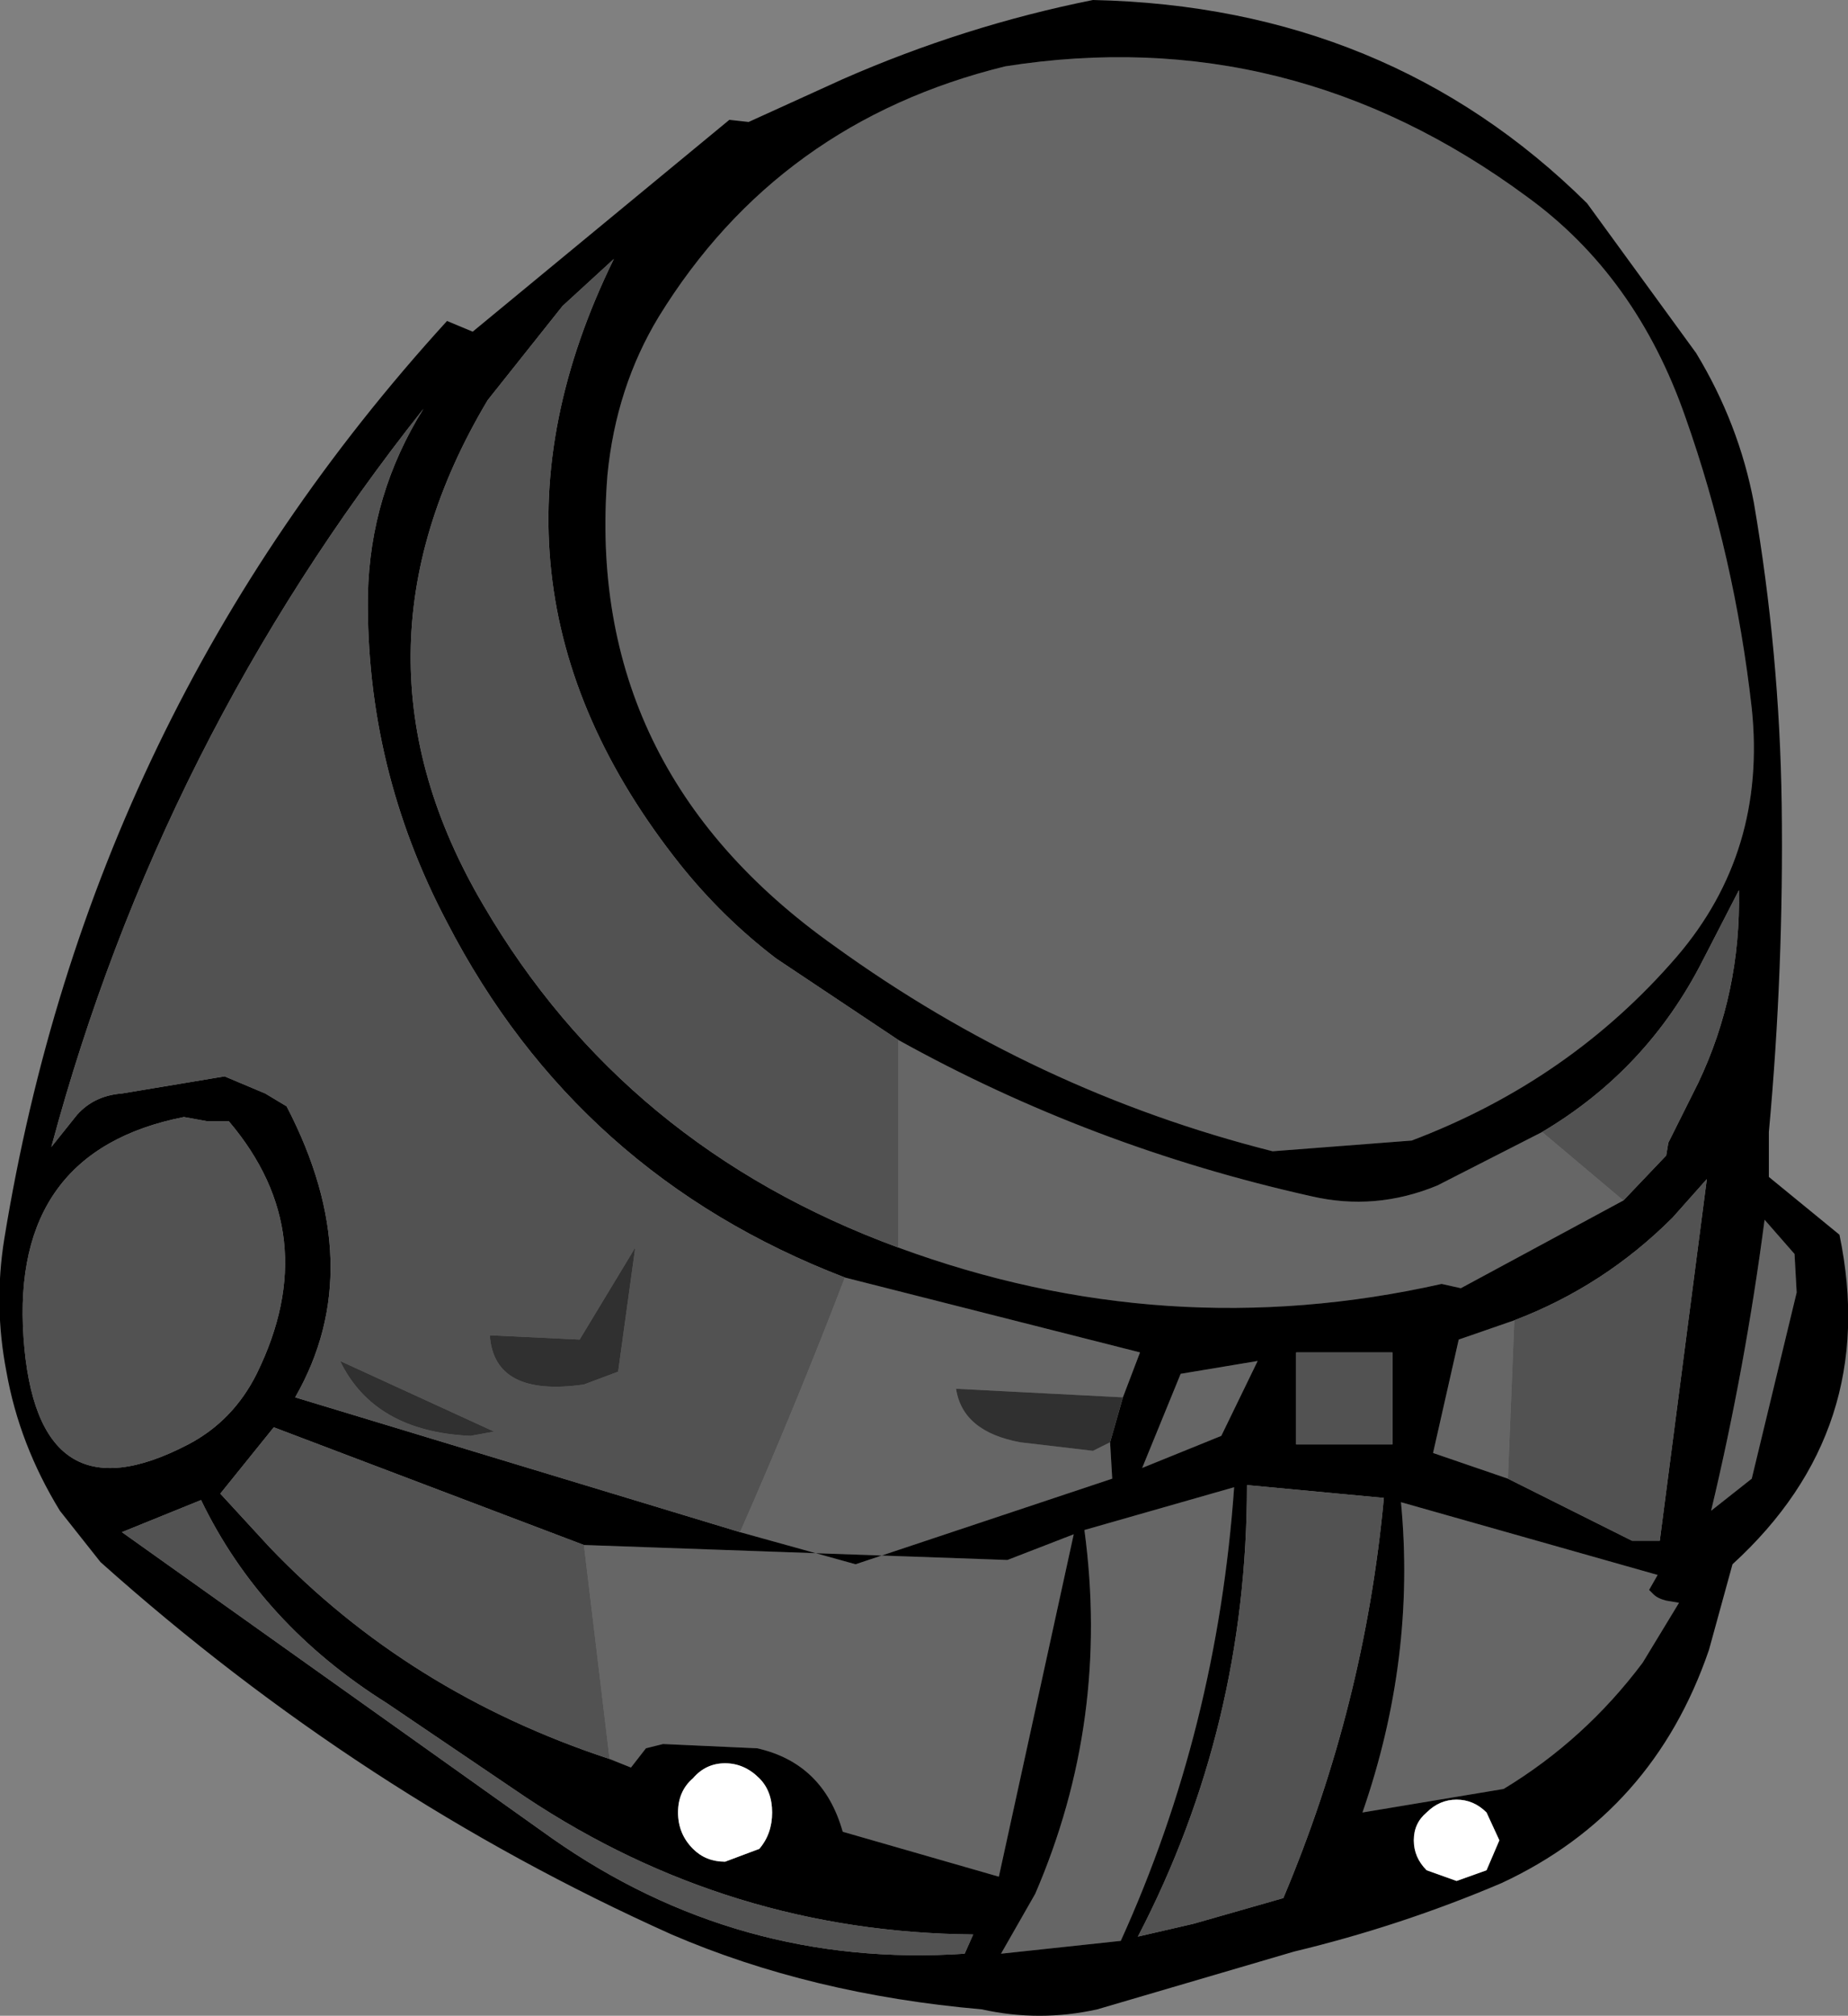 <?xml version="1.0" encoding="UTF-8" standalone="no"?>
<svg xmlns:xlink="http://www.w3.org/1999/xlink" height="47.1px" width="43.2px" xmlns="http://www.w3.org/2000/svg">
  <rect width="100%" height="100%" fill="#808080" stroke="none"/>
  <g transform="matrix(1.0, 0.0, 0.0, 1.0, 21.7, 37.75)">
    <path d="M17.7 -28.0 Q18.85 -24.75 19.25 -21.2 19.6 -17.85 17.5 -15.4 15.0 -12.5 11.3 -11.1 L8.05 -10.85 Q2.5 -12.25 -2.2 -15.65 -8.05 -19.8 -7.5 -26.65 -7.3 -28.7 -6.3 -30.35 -3.5 -34.9 1.8 -36.2 8.45 -37.25 14.0 -33.15 16.55 -31.3 17.7 -28.0 M16.25 -9.7 L12.45 -7.65 12.0 -7.75 Q5.55 -6.3 -0.7 -8.6 L-0.7 -13.45 Q3.8 -10.95 8.95 -9.8 10.45 -9.45 11.9 -10.05 L14.35 -11.3 16.25 -9.7 M-1.95 -7.9 L4.95 -6.15 4.55 -5.1 0.65 -5.3 Q0.8 -4.3 2.15 -4.05 L3.85 -3.85 4.25 -4.05 4.3 -3.2 -1.7 -1.2 -4.4 -1.95 Q-3.1 -4.9 -1.95 -7.9 M-8.05 -1.65 L1.85 -1.3 3.4 -1.9 1.65 6.1 -2.0 5.05 Q-2.45 3.45 -4.0 3.1 L-6.2 3.0 -6.6 3.1 -6.95 3.55 -7.45 3.35 -8.05 -1.65 M7.7 -5.95 L6.85 -4.2 5.0 -3.45 5.9 -5.65 7.7 -5.95 M7.15 -3.0 Q6.75 2.65 4.5 7.6 L1.7 7.9 2.5 6.5 Q4.25 2.45 3.65 -2.0 L7.15 -3.0 M13.55 -3.2 L11.8 -3.8 12.4 -6.45 13.7 -6.9 13.55 -3.2 M18.3 -2.45 Q19.1 -5.8 19.55 -9.25 L20.25 -8.45 20.3 -7.55 19.25 -3.2 18.3 -2.45 M16.95 -0.5 Q17.05 -0.4 17.25 -0.35 L17.55 -0.3 16.7 1.1 Q15.35 2.9 13.45 4.05 L10.15 4.6 Q11.4 1.0 11.05 -2.65 L17.05 -0.95 16.85 -0.6 16.95 -0.5" fill="#666666" fill-rule="evenodd" stroke="none"/>
    <path d="M17.95 -29.5 Q18.95 -27.85 19.3 -26.0 19.9 -22.5 19.95 -18.95 20.0 -15.1 19.65 -11.3 L19.65 -10.25 21.3 -8.9 Q22.25 -4.35 18.8 -1.2 L18.25 0.8 Q16.95 4.6 13.4 6.25 11.05 7.25 8.55 7.85 L3.95 9.2 Q2.6 9.5 1.25 9.2 -2.75 8.85 -6.0 7.45 -13.25 4.2 -19.35 -1.25 L-20.3 -2.45 Q-21.25 -4.0 -21.55 -5.7 -21.85 -7.25 -21.6 -8.8 -19.6 -21.1 -11.25 -30.25 L-10.65 -30.0 -4.65 -34.95 -4.2 -34.9 -2.0 -35.9 Q0.85 -37.15 3.85 -37.75 10.75 -37.6 15.4 -33.0 L17.95 -29.5 M17.7 -28.0 Q16.55 -31.3 14.0 -33.15 8.45 -37.25 1.8 -36.2 -3.5 -34.9 -6.3 -30.35 -7.3 -28.7 -7.5 -26.65 -8.05 -19.8 -2.2 -15.65 2.5 -12.25 8.05 -10.85 L11.3 -11.1 Q15.0 -12.5 17.5 -15.4 19.6 -17.85 19.25 -21.2 18.85 -24.75 17.7 -28.0 M16.25 -9.7 L17.25 -10.75 17.3 -11.05 18.0 -12.45 Q19.0 -14.55 18.95 -16.95 L18.1 -15.3 Q16.8 -12.75 14.35 -11.3 L11.9 -10.05 Q10.45 -9.45 8.95 -9.8 3.8 -10.95 -0.7 -13.45 L-3.55 -15.35 Q-4.8 -16.3 -5.8 -17.55 -11.05 -24.15 -7.35 -31.7 L-8.55 -30.6 -10.3 -28.4 Q-13.85 -22.45 -10.4 -16.6 -7.1 -10.95 -0.7 -8.6 5.55 -6.3 12.0 -7.75 L12.45 -7.65 16.25 -9.7 M4.55 -5.1 L4.95 -6.15 -1.95 -7.9 Q-8.2 -10.3 -11.25 -16.2 -13.15 -19.8 -13.1 -23.85 -13.05 -26.2 -11.8 -28.2 -17.95 -20.45 -20.5 -10.95 L-19.9 -11.7 Q-19.5 -12.15 -18.85 -12.2 L-16.45 -12.6 -15.5 -12.2 -15.0 -11.9 Q-13.05 -8.15 -14.8 -5.1 L-4.4 -1.95 -1.7 -1.2 4.3 -3.2 4.25 -4.05 4.55 -5.1 M-7.45 3.35 L-6.95 3.55 -6.6 3.1 -6.2 3.0 -4.0 3.1 Q-2.45 3.45 -2.0 5.05 L1.65 6.1 3.4 -1.9 1.85 -1.3 -8.05 -1.65 -15.3 -4.4 -16.55 -2.85 -15.4 -1.6 Q-12.15 1.8 -7.45 3.35 M7.7 -5.95 L5.9 -5.65 5.0 -3.45 6.85 -4.2 7.7 -5.95 M8.6 -6.15 L8.6 -4.0 10.85 -4.0 10.85 -6.15 8.6 -6.15 M7.15 -3.0 L3.65 -2.0 Q4.25 2.45 2.5 6.5 L1.7 7.9 4.5 7.6 Q6.75 2.65 7.15 -3.0 M13.55 -3.2 L16.45 -1.75 17.1 -1.75 18.2 -10.2 17.4 -9.3 Q15.8 -7.7 13.7 -6.9 L12.4 -6.45 11.8 -3.8 13.55 -3.2 M16.95 -0.5 L16.85 -0.6 17.05 -0.95 11.05 -2.65 Q11.4 1.0 10.15 4.6 L13.45 4.05 Q15.35 2.9 16.7 1.1 L17.55 -0.3 17.25 -0.35 Q17.05 -0.4 16.95 -0.5 M18.3 -2.45 L19.25 -3.2 20.3 -7.55 20.25 -8.45 19.55 -9.25 Q19.1 -5.8 18.3 -2.45 M10.65 -2.75 L7.45 -3.05 Q7.45 2.6 4.9 7.5 L6.2 7.2 8.3 6.6 Q10.2 2.1 10.65 -2.75 M11.65 4.6 Q11.35 4.85 11.35 5.25 11.35 5.65 11.65 5.95 L12.35 6.2 13.05 5.95 13.35 5.25 13.05 4.6 Q12.75 4.3 12.35 4.3 11.95 4.3 11.65 4.6 M-16.85 -11.55 L-17.4 -11.65 Q-21.45 -10.85 -21.15 -6.5 -20.85 -2.15 -17.3 -4.0 -16.25 -4.55 -15.7 -5.65 -14.1 -8.9 -16.35 -11.55 L-16.85 -11.55 M0.85 7.9 L1.05 7.45 Q-4.65 7.4 -9.4 4.25 L-12.65 2.05 Q-15.6 0.2 -17.0 -2.7 L-18.85 -1.95 -8.8 5.2 Q-4.45 8.25 0.85 7.9 M-3.95 3.8 Q-4.3 3.45 -4.75 3.45 -5.2 3.45 -5.5 3.8 -5.85 4.1 -5.85 4.6 -5.85 5.1 -5.5 5.45 -5.2 5.75 -4.75 5.75 L-3.95 5.45 Q-3.65 5.1 -3.65 4.6 -3.65 4.1 -3.95 3.8" fill="#000000" fill-rule="evenodd" stroke="none"/>
    <path d="M14.35 -11.3 Q16.8 -12.75 18.1 -15.3 L18.95 -16.95 Q19.0 -14.55 18.0 -12.45 L17.3 -11.05 17.25 -10.75 16.25 -9.7 14.35 -11.3 M-0.7 -8.6 Q-7.1 -10.95 -10.4 -16.6 -13.85 -22.45 -10.3 -28.4 L-8.55 -30.6 -7.35 -31.7 Q-11.05 -24.15 -5.8 -17.55 -4.8 -16.3 -3.55 -15.35 L-0.7 -13.45 -0.7 -8.6 M-4.4 -1.95 L-14.8 -5.1 Q-13.05 -8.15 -15.0 -11.9 L-15.5 -12.2 -16.45 -12.6 -18.85 -12.2 Q-19.5 -12.15 -19.9 -11.7 L-20.5 -10.95 Q-17.95 -20.45 -11.8 -28.2 -13.05 -26.2 -13.1 -23.85 -13.15 -19.8 -11.25 -16.2 -8.2 -10.3 -1.95 -7.9 -3.1 -4.9 -4.4 -1.95 M-7.45 3.35 Q-12.15 1.8 -15.4 -1.6 L-16.55 -2.85 -15.3 -4.4 -8.05 -1.65 -7.45 3.35 M8.6 -6.15 L10.85 -6.15 10.85 -4.0 8.6 -4.0 8.6 -6.15 M13.7 -6.9 Q15.8 -7.7 17.4 -9.3 L18.2 -10.2 17.1 -1.75 16.45 -1.75 13.55 -3.2 13.7 -6.9 M10.65 -2.75 Q10.2 2.1 8.3 6.6 L6.2 7.2 4.9 7.5 Q7.45 2.6 7.45 -3.05 L10.65 -2.75 M0.85 7.9 Q-4.45 8.25 -8.8 5.2 L-18.85 -1.95 -17.0 -2.7 Q-15.6 0.2 -12.65 2.05 L-9.4 4.25 Q-4.65 7.4 1.05 7.45 L0.85 7.9 M-16.85 -11.55 L-16.35 -11.55 Q-14.1 -8.9 -15.7 -5.65 -16.25 -4.55 -17.3 -4.0 -20.85 -2.15 -21.15 -6.5 -21.45 -10.85 -17.4 -11.65 L-16.85 -11.55 M-13.75 -5.95 Q-12.95 -4.3 -10.7 -4.2 L-10.15 -4.3 -13.75 -5.95 M-8.15 -6.45 L-10.25 -6.55 Q-10.15 -5.1 -8.05 -5.4 L-7.25 -5.7 -6.85 -8.6 -8.15 -6.45" fill="#525252" fill-rule="evenodd" stroke="none"/>
    <path d="M4.55 -5.1 L4.25 -4.05 3.85 -3.85 2.15 -4.05 Q0.8 -4.3 0.65 -5.3 L4.55 -5.1 M-8.15 -6.45 L-6.85 -8.6 -7.25 -5.7 -8.05 -5.4 Q-10.15 -5.1 -10.25 -6.55 L-8.15 -6.45 M-13.75 -5.95 L-10.15 -4.3 -10.7 -4.2 Q-12.95 -4.3 -13.75 -5.95" fill="#303030" fill-rule="evenodd" stroke="none"/>
    <path d="M11.65 4.6 Q11.95 4.3 12.35 4.3 12.75 4.3 13.05 4.6 L13.35 5.25 13.05 5.95 12.35 6.2 11.65 5.95 Q11.35 5.65 11.35 5.25 11.35 4.85 11.65 4.6 M-3.95 3.8 Q-3.65 4.1 -3.65 4.6 -3.65 5.1 -3.95 5.45 L-4.75 5.75 Q-5.2 5.75 -5.5 5.45 -5.85 5.1 -5.85 4.6 -5.85 4.1 -5.5 3.8 -5.2 3.45 -4.75 3.45 -4.3 3.45 -3.95 3.8" fill="#ffffff" fill-rule="evenodd" stroke="none"/>
  </g>
</svg>
